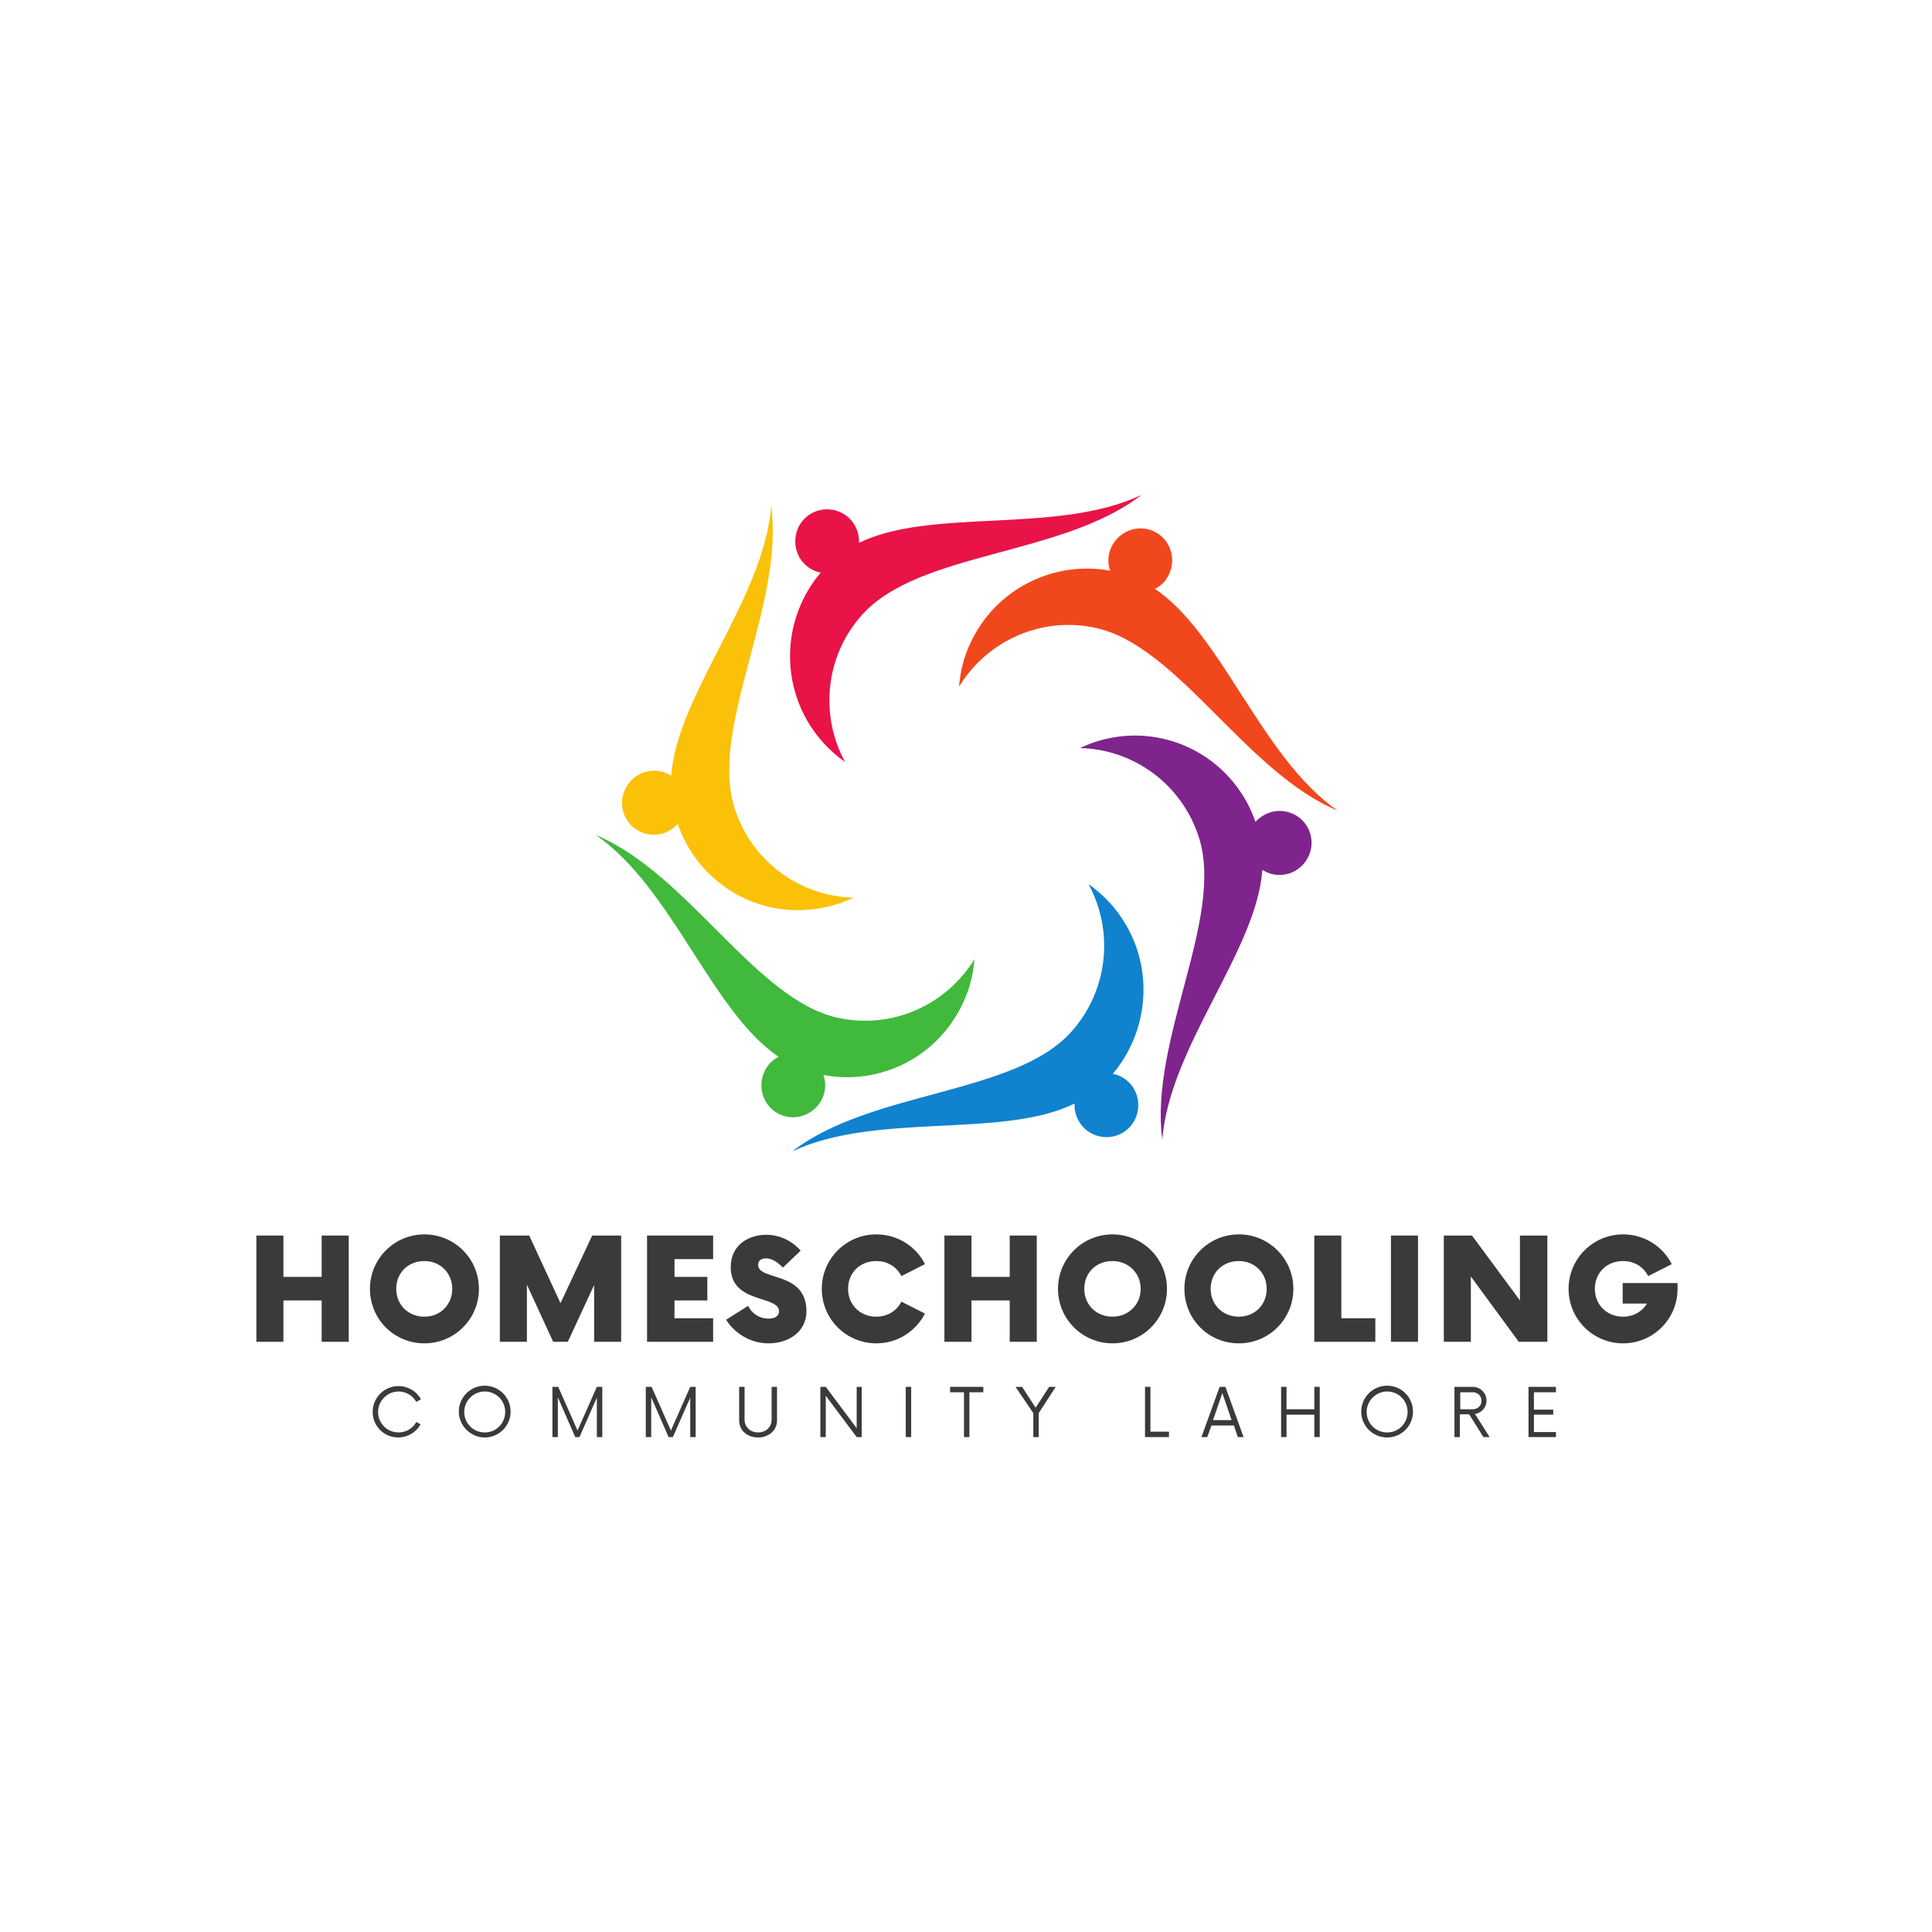 <?xml version="1.0" encoding="utf-8"?>
<!-- Generator: Adobe Illustrator 28.0.0, SVG Export Plug-In . SVG Version: 6.00 Build 0)  -->
<svg version="1.1" id="Layer_1" xmlns="http://www.w3.org/2000/svg" xmlns:xlink="http://www.w3.org/1999/xlink" x="0px" y="0px"
	 viewBox="0 0 500 500" style="enable-background:new 0 0 500 500;" xml:space="preserve">
<style type="text/css">
	.st0{fill:#7F248D;}
	.st1{clip-path:url(#SVGID_00000078727382185320398740000012115836558549781170_);}
	.st2{fill:#1082CE;}
	.st3{clip-path:url(#SVGID_00000124125254424920114030000004110269043665766561_);}
	.st4{fill:#40B93C;}
	.st5{fill:#FBC108;}
	.st6{clip-path:url(#SVGID_00000062876523662195877500000009604195425513676963_);}
	.st7{fill:#E91348;}
	.st8{clip-path:url(#SVGID_00000062188717218999241300000013653155026246184854_);}
	.st9{fill:#F1471D;}
	.st10{fill:#3A3A3A;}
</style>
<g>
	<path class="st0" d="M290.7,190.5c-4,0.4-7.7,1.4-11.2,3.1c13.8,0.3,26.4,9.3,30.8,23.2c6.6,20.9-12.9,52.4-9.5,78.1
		c1.9-24.1,24.4-48.8,25.9-69.8c1.5,1,3.3,1.5,5.2,1.3c4.5-0.4,7.9-4.5,7.5-9c-0.4-4.6-4.4-7.9-9-7.5c-2.2,0.2-4.1,1.3-5.5,2.8
		C320.1,198.6,306.2,189.1,290.7,190.5"/>
	<g>
		<defs>
			<rect id="SVGID_1_" x="204.3" y="228" width="92" height="70"/>
		</defs>
		<clipPath id="SVGID_00000171705532260664903540000004971770789141741746_">
			<use xlink:href="#SVGID_1_"  style="overflow:visible;"/>
		</clipPath>
		<g style="clip-path:url(#SVGID_00000171705532260664903540000004971770789141741746_);">
			<path class="st2" d="M289.9,237c-2.3-3.3-5.1-6-8.2-8.2c6.6,12.1,5.2,27.6-4.6,38.4c-14.8,16.2-51.7,15-72.1,30.8
				c21.8-10.3,54.4-3.2,73.1-12.4c-0.1,1.8,0.4,3.6,1.5,5.2c2.6,3.7,7.8,4.6,11.5,2c3.7-2.6,4.6-7.8,2-11.6
				c-1.3-1.8-3.1-2.9-5.1-3.3C297.6,266.5,298.8,249.7,289.9,237"/>
		</g>
	</g>
	<g>
		<defs>
			<rect id="SVGID_00000096772305322096250500000005087259447524799646_" x="154.2" y="216" width="98.1" height="73.3"/>
		</defs>
		<clipPath id="SVGID_00000077284995318893244890000002290856395188997533_">
			<use xlink:href="#SVGID_00000096772305322096250500000005087259447524799646_"  style="overflow:visible;"/>
		</clipPath>
		<g style="clip-path:url(#SVGID_00000077284995318893244890000002290856395188997533_);">
			<path class="st4" d="M249.3,259.4c1.7-3.6,2.6-7.4,2.9-11.2c-7.2,11.8-21.2,18.3-35.4,15.2c-21.3-4.7-38.8-37.4-62.6-47.3
				c19.8,13.7,29.9,45.6,47.3,57.4c-1.6,0.8-2.9,2.1-3.7,3.9c-1.9,4.2-0.1,9.1,4,11c4.1,1.9,9,0.1,11-4.1c0.9-2,1-4.2,0.3-6.1
				C227.7,281,242.8,273.6,249.3,259.4"/>
		</g>
	</g>
	<path class="st5" d="M209.7,235.4c4-0.4,7.7-1.4,11.2-3.1c-13.8-0.3-26.4-9.3-30.8-23.2c-6.6-20.9,12.9-52.4,9.5-78.1
		c-2,24.1-24.4,48.8-25.9,69.8c-1.5-1-3.3-1.5-5.2-1.3c-4.5,0.4-7.9,4.5-7.5,9c0.4,4.6,4.4,7.9,9,7.5c2.2-0.2,4.1-1.3,5.4-2.8
		C180.2,227.4,194.2,236.9,209.7,235.4"/>
	<g>
		<defs>
			<rect id="SVGID_00000046323906520116354210000001924215093591314602_" x="204.3" y="128" width="92" height="69.4"/>
		</defs>
		<clipPath id="SVGID_00000013176265014226147300000009301370586490055099_">
			<use xlink:href="#SVGID_00000046323906520116354210000001924215093591314602_"  style="overflow:visible;"/>
		</clipPath>
		<g style="clip-path:url(#SVGID_00000013176265014226147300000009301370586490055099_);">
			<path class="st7" d="M210.5,189c2.3,3.3,5.1,6,8.2,8.2c-6.6-12.1-5.2-27.6,4.6-38.3c14.8-16.2,51.7-15,72.1-30.8
				c-21.8,10.3-54.4,3.2-73.1,12.4c0.1-1.8-0.4-3.6-1.5-5.2c-2.6-3.7-7.8-4.6-11.5-2c-3.7,2.6-4.6,7.8-2,11.6
				c1.3,1.8,3.1,2.9,5.1,3.3C202.8,159.4,201.6,176.3,210.5,189"/>
		</g>
	</g>
	<g>
		<defs>
			<rect id="SVGID_00000023257549995459635670000017901057143933415808_" x="247" y="136" width="99.2" height="74.7"/>
		</defs>
		<clipPath id="SVGID_00000129906068824588036080000000733492930926661022_">
			<use xlink:href="#SVGID_00000023257549995459635670000017901057143933415808_"  style="overflow:visible;"/>
		</clipPath>
		<g style="clip-path:url(#SVGID_00000129906068824588036080000000733492930926661022_);">
			<path class="st9" d="M251.1,166.5c-1.7,3.6-2.6,7.4-2.9,11.2c7.2-11.8,21.2-18.3,35.4-15.2c21.3,4.7,38.8,37.4,62.6,47.3
				c-19.8-13.7-29.9-45.7-47.3-57.4c1.6-0.8,2.9-2.1,3.7-3.9c1.9-4.2,0.1-9.1-4-11c-4.1-1.9-9-0.1-11,4.1c-0.9,2-1,4.2-0.3,6.1
				C272.7,145,257.6,152.4,251.1,166.5"/>
		</g>
	</g>
</g>
<g>
	<g transform="translate(211.305, 278.915)">
	</g>
</g>
<g>
	<g>
		<g transform="translate(48.05, 260.457)">
			<g>
				<path class="st10" d="M35.2,59.3V70h-9.9V59.3h-7v27.5h7V76.1h9.9v10.7h7V59.3H35.2z"/>
			</g>
		</g>
	</g>
	<g>
		<g transform="translate(70.844, 260.457)">
			<g>
				<path class="st10" d="M39,87.2c7.8,0,14.1-6.3,14.1-14.1c0-7.8-6.3-14.1-14.1-14.1c-7.8,0-14.1,6.3-14.1,14.1
					C24.9,80.9,31.1,87.2,39,87.2z M39,80.3c-4.2,0-7.3-3.1-7.3-7.2c0-4.2,3.1-7.2,7.3-7.2c4.1,0,7.2,3.1,7.2,7.2
					C46.2,77.2,43.1,80.3,39,80.3z"/>
			</g>
		</g>
	</g>
	<g>
		<g transform="translate(95.358, 260.457)">
			<g>
				<path class="st10" d="M57.9,59.3l-8.2,17.5l-8.1-17.5H34v27.5h7V72l6.8,14.8h3.8l6.8-14.7v14.7h7V59.3H57.9z"/>
			</g>
		</g>
	</g>
	<g>
		<g transform="translate(123.759, 260.457)">
			<g>
				<path class="st10" d="M60.8,65.4v-6.1H43.7v27.5h17.1v-6.1h-10v-4.6h8.5V70h-8.5v-4.6H60.8z"/>
			</g>
		</g>
	</g>
	<g>
		<g transform="translate(140.809, 260.457)">
			<g>
				<path class="st10" d="M58.1,87.2c5.3,0,9.8-3.1,9.8-8.3c0-10.5-12.5-7.8-12.5-12c0-1.2,0.9-1.7,2-1.7c1.4,0,2.9,0.8,4.4,2.4
					l4.6-4.4c-2.2-2.5-5.4-4.1-8.9-4.1c-4.4,0-9.2,2.5-9.2,8.4c0,9.5,12.5,7.2,12.5,11.4c0,1.1-0.9,1.9-2.7,1.9
					c-2.4,0-4.3-1.3-5.3-3.3l-5.7,3.6C49.1,84.3,53.1,87.2,58.1,87.2z"/>
			</g>
		</g>
	</g>
	<g>
		<g transform="translate(158.58, 260.457)">
			<g>
				<path class="st10" d="M68.2,87.2c5.5,0,10.2-3.1,12.6-7.7l-6.1-3.1c-1.2,2.4-3.6,3.9-6.5,3.9c-4.2,0-7.3-3.1-7.3-7.2
					c0-4.2,3.1-7.2,7.3-7.2c2.9,0,5.3,1.5,6.5,3.9l6.1-3.1c-2.3-4.6-7.1-7.7-12.6-7.7c-7.8,0-14.1,6.3-14.1,14.1
					C54.1,80.9,60.4,87.2,68.2,87.2z"/>
			</g>
		</g>
	</g>
	<g>
		<g transform="translate(181.615, 260.457)">
			<g>
				<path class="st10" d="M79.7,59.3V70h-9.9V59.3h-7v27.5h7V76.1h9.9v10.7h7V59.3H79.7z"/>
			</g>
		</g>
	</g>
	<g>
		<g transform="translate(204.409, 260.457)">
			<g>
				<path class="st10" d="M83.5,87.2c7.8,0,14.1-6.3,14.1-14.1c0-7.8-6.3-14.1-14.1-14.1c-7.8,0-14.1,6.3-14.1,14.1
					C69.4,80.9,75.7,87.2,83.5,87.2z M83.5,80.3c-4.2,0-7.3-3.1-7.3-7.2c0-4.2,3.1-7.2,7.3-7.2c4.1,0,7.3,3.1,7.3,7.2
					C90.8,77.2,87.6,80.3,83.5,80.3z"/>
			</g>
		</g>
	</g>
	<g>
		<g transform="translate(228.923, 260.457)">
			<g>
				<path class="st10" d="M91.7,87.2c7.8,0,14.1-6.3,14.1-14.1c0-7.8-6.3-14.1-14.1-14.1c-7.8,0-14.1,6.3-14.1,14.1
					C77.6,80.9,83.8,87.2,91.7,87.2z M91.7,80.3c-4.2,0-7.3-3.1-7.3-7.2c0-4.2,3.1-7.2,7.3-7.2c4.1,0,7.2,3.1,7.2,7.2
					C98.9,77.2,95.8,80.3,91.7,80.3z"/>
			</g>
		</g>
	</g>
	<g>
		<g transform="translate(253.437, 260.457)">
			<g>
				<path class="st10" d="M93.7,80.7V59.3h-7v27.5h15.8v-6.1H93.7z"/>
			</g>
		</g>
	</g>
	<g>
		<g transform="translate(268.182, 260.457)">
			<g>
				<path class="st10" d="M91.8,86.8h7V59.3h-7V86.8z"/>
			</g>
		</g>
	</g>
	<g>
		<g transform="translate(278.557, 260.457)">
			<g>
				<path class="st10" d="M114.8,59.3v16.8l-12.4-16.8h-7.3v27.5h7V69.9l12.4,16.9h7.4V59.3H114.8z"/>
			</g>
		</g>
	</g>
	<g>
		<g transform="translate(303.449, 260.457)">
			<g>
				<path class="st10" d="M116.5,71.5v5.4h6.3c-1.3,2.1-3.5,3.4-6.2,3.4c-4.2,0-7.3-3.1-7.3-7.2c0-4.2,3.1-7.2,7.3-7.2
					c2.9,0,5.3,1.5,6.5,3.9l6.1-3.1c-2.3-4.6-7.1-7.7-12.6-7.7c-7.8,0-14.1,6.3-14.1,14.1c0,7.8,6.3,14.1,14.1,14.1
					c7.8,0,14.1-6.3,14.1-14.1v-1.5H116.5z"/>
			</g>
		</g>
	</g>
	<g>
		<g transform="translate(71.744, 278.915)">
			<g>
				<path class="st10" d="M31.3,93.1c2.5,0,4.7-1.4,5.8-3.4L36,89.1c-0.9,1.6-2.6,2.7-4.6,2.7c-2.9,0-5.3-2.3-5.3-5.3
					c0-2.9,2.4-5.3,5.3-5.3c2,0,3.7,1.1,4.6,2.7l1.2-0.7c-1.1-2-3.3-3.4-5.8-3.4c-3.7,0-6.7,3-6.7,6.7S27.7,93.1,31.3,93.1z"/>
			</g>
		</g>
	</g>
	<g>
		<g transform="translate(88.543, 278.915)">
			<g>
				<path class="st10" d="M36.9,93.1c3.7,0,6.7-3,6.7-6.7s-3-6.7-6.7-6.7c-3.7,0-6.7,3-6.7,6.7S33.3,93.1,36.9,93.1z M36.9,91.8
					c-2.9,0-5.3-2.3-5.3-5.3c0-2.9,2.4-5.3,5.3-5.3c2.9,0,5.3,2.3,5.3,5.3C42.2,89.4,39.9,91.8,36.9,91.8z"/>
			</g>
		</g>
	</g>
	<g>
		<g transform="translate(106.268, 278.915)">
			<g>
				<path class="st10" d="M48.2,80l-5,11.3l-5-11.3h-1.5v13h1.4V82.7L42.6,93h1.1l4.5-10.2V93h1.4V80H48.2z"/>
			</g>
		</g>
	</g>
	<g>
		<g transform="translate(124.432, 278.915)">
			<g>
				<path class="st10" d="M54.2,80l-5,11.3l-5-11.3h-1.5v13h1.4V82.7L48.6,93h1.1l4.5-10.2V93h1.4V80H54.2z"/>
			</g>
		</g>
	</g>
	<g>
		<g transform="translate(142.596, 278.915)">
			<g>
				<path class="st10" d="M53.6,93.1c2.8,0,4.9-1.9,4.9-4.4V80h-1.4v8.5c0,1.9-1.5,3.3-3.5,3.3c-2,0-3.5-1.4-3.5-3.3V80h-1.4v8.7
					C48.7,91.3,50.8,93.1,53.6,93.1z"/>
			</g>
		</g>
	</g>
	<g>
		<g transform="translate(158.307, 278.915)">
			<g>
				<path class="st10" d="M63.4,80v10.7l-8-10.7H54v13h1.4V82.3l8,10.7h1.3V80H63.4z"/>
			</g>
		</g>
	</g>
	<g>
		<g transform="translate(174.814, 278.915)">
			<g>
				<path class="st10" d="M59.6,93H61V80h-1.4V93z"/>
			</g>
		</g>
	</g>
	<g>
		<g transform="translate(184.481, 278.915)">
			<g>
				<path class="st10" d="M70,80h-8.6v1.4H65V93h1.4V81.4H70V80z"/>
			</g>
		</g>
	</g>
	<g>
		<g transform="translate(197.317, 278.915)">
			<g>
				<path class="st10" d="M75.9,80h-1.7l-3.5,5.4L67.2,80h-1.7l4.6,6.8V93h1.4v-6.2L75.9,80z"/>
			</g>
		</g>
	</g>
	<g>
		<g transform="translate(221.33, 278.915)">
			<g>
				<path class="st10" d="M76.4,91.6V80H75v13h6.2v-1.4H76.4z"/>
			</g>
		</g>
	</g>
	<g>
		<g transform="translate(233.435, 278.915)">
			<g>
				<path class="st10" d="M86.9,93h1.5l-4.7-13h-1.5l-4.7,13H79l1.1-3h5.8L86.9,93z M80.5,88.6l2.4-7l2.4,7H80.5z"/>
			</g>
		</g>
	</g>
	<g>
		<g transform="translate(247.749, 278.915)">
			<g>
				<path class="st10" d="M92.4,80v5.8h-7.2V80h-1.4v13h1.4v-5.8h7.2V93h1.4V80H92.4z"/>
			</g>
		</g>
	</g>
	<g>
		<g transform="translate(263.687, 278.915)">
			<g>
				<path class="st10" d="M95.3,93.1c3.7,0,6.7-3,6.7-6.7s-3-6.7-6.7-6.7c-3.7,0-6.7,3-6.7,6.7S91.6,93.1,95.3,93.1z M95.3,91.8
					c-2.9,0-5.3-2.3-5.3-5.3c0-2.9,2.4-5.3,5.3-5.3c2.9,0,5.3,2.3,5.3,5.3C100.6,89.4,98.3,91.8,95.3,91.8z"/>
			</g>
		</g>
	</g>
	<g>
		<g transform="translate(281.412, 278.915)">
			<g>
				<path class="st10" d="M100.3,87c1.7-0.2,3-1.7,3-3.4c0-2-1.6-3.6-3.6-3.6h-4.7v13h1.4v-5.9h2.4l3.7,5.9h1.6L100.3,87z
					 M96.5,85.8v-4.4h3.2c1.3,0,2.3,0.9,2.3,2.2c0,1.3-1,2.2-2.3,2.2H96.5z"/>
			</g>
		</g>
	</g>
	<g>
		<g transform="translate(295.677, 278.915)">
			<g>
				<path class="st10" d="M107,81.3V80h-7.1v13h7.1v-1.3h-5.7v-4.5h5v-1.3h-5v-4.5H107z"/>
			</g>
		</g>
	</g>
</g>
</svg>
